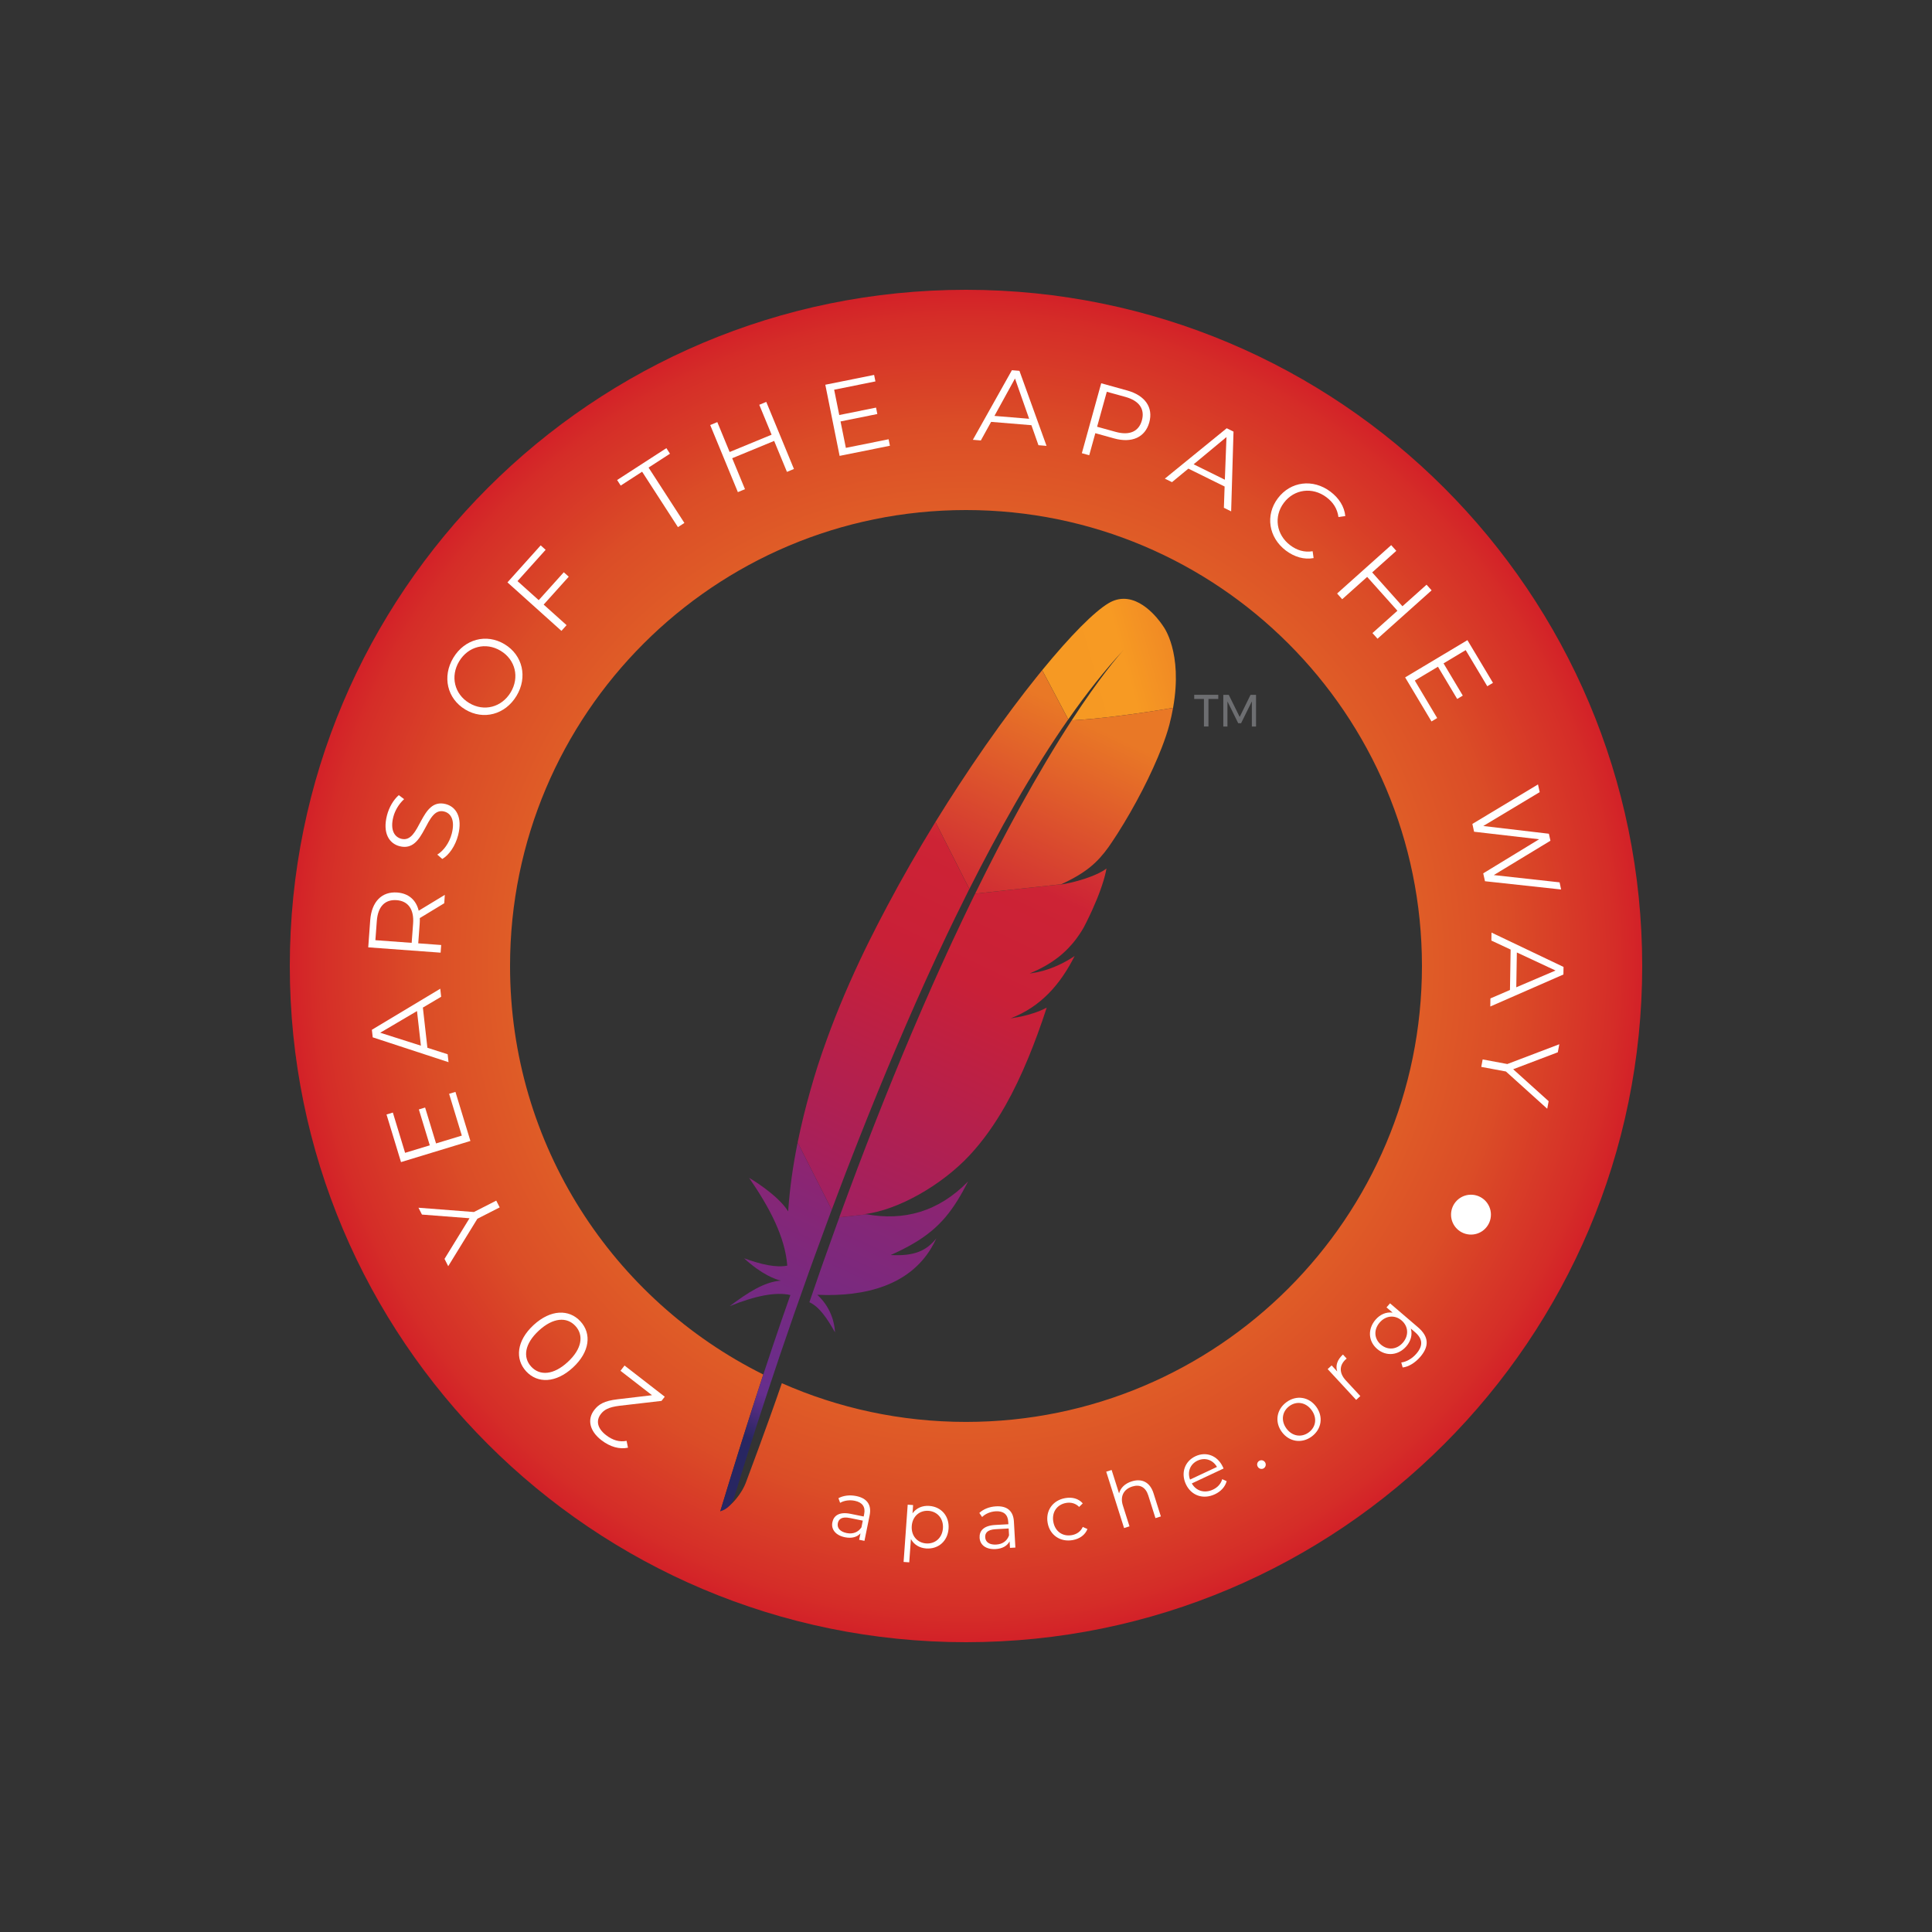 <svg xmlns="http://www.w3.org/2000/svg" xmlns:xlink="http://www.w3.org/1999/xlink" version="1.1" id="Badge_2_APACHE_20th_Anniversary" x="0px" y="0px" viewBox="0 0 5000 5000" enable-background="new 0 0 5000 5000" xml:space="preserve">
<rect x="0" y="0" width="5000" height="5000" fill="#333333" stroke="none"/>
<g>
	<g>
		<radialGradient id="SVGID_1_" cx="2500.01" cy="2499.991" r="1749.99" gradientUnits="userSpaceOnUse">
			<stop offset="0" style="stop-color:#E97826"/>
			<stop offset="0.261" style="stop-color:#E87626"/>
			<stop offset="0.459" style="stop-color:#E66E27"/>
			<stop offset="0.637" style="stop-color:#E16127"/>
			<stop offset="0.803" style="stop-color:#DB4D27"/>
			<stop offset="0.96" style="stop-color:#D52D28"/>
			<stop offset="1" style="stop-color:#D32128"/>
		</radialGradient>
		<path fill="url(#SVGID_1_)" d="M2500,750c-966.5,0-1750,783.5-1750,1750c0,966.5,783.5,1750,1750,1750    c966.4,0,1750-783.5,1750-1750C4250,1533.5,3466.5,750,2500,750z M2500,3679.9c-169.6,0-330.9-35.8-476.6-100.2    c-40.7,118.5-89.4,246.8-91.1,251.8c-13.2,39.2-43.6,64.6-43.6,64.6l-24.6,15.1c37.1-122.9,74.2-241.3,111.3-354    c-388.4-193.1-655.4-594-655.4-1057.2c0-651.7,528.3-1180,1180-1180s1180,528.3,1180,1180C3680,3151.7,3151.7,3679.9,2500,3679.9z    "/>
	</g>
	<path fill="#6D6E71" d="M3152.9,1808.9h-25.4v71.3h-11.7v-71.3h-25.2v-10.7h62.3V1808.9z M3250.5,1880.2h-10.7v-65l-27.9,56.5h-7.4   l-27.9-56.5v65h-10.7v-82h14.1l28.3,57.2l28.1-57.2h14.2V1880.2z"/>
	<g>
		<g>
			<defs>
				<path id="SVGID_2_" d="M2914.5,1674.9c-1.9,2-3.8,4.1-5.7,6.1C2912.5,1676.8,2914.5,1674.9,2914.5,1674.9 M2869.2,1560.9      c-37,21.9-98.6,83.8-172,173.5l67.5,127.4c47.4-67.8,95.5-128.7,144.1-180.8c-15.7,17.3-63.3,72.9-135.3,183.3      c69.2-3.4,175.6-17.6,262.4-32.4c25.8-144.6-25.3-210.8-25.3-210.8s-44.2-71.4-102.4-71.4      C2895.8,1549.7,2882.7,1552.9,2869.2,1560.9"/>
			</defs>
			<clipPath id="SVGID_3_">
				<use xlink:href="#SVGID_2_" overflow="visible"/>
			</clipPath>
			
				<linearGradient id="SVGID_4_" gradientUnits="userSpaceOnUse" x1="320.827" y1="4680.762" x2="321.629" y2="4680.762" gradientTransform="matrix(616.038 -171.269 -171.269 -616.038 606781.562 2940216)">
				<stop offset="0" style="stop-color:#F69923"/>
				<stop offset="0.312" style="stop-color:#F79A23"/>
				<stop offset="0.838" style="stop-color:#E97826"/>
				<stop offset="1" style="stop-color:#E97826"/>
			</linearGradient>
			<polygon clip-path="url(#SVGID_3_)" fill="url(#SVGID_4_)" points="2616,1572.2 3035.6,1455.6 3143,1841.7 2723.4,1958.4    "/>
		</g>
		<g>
			<defs>
				<rect id="SVGID_5_" x="750" y="750" width="3500" height="3500"/>
			</defs>
			<clipPath id="SVGID_6_">
				<use xlink:href="#SVGID_5_" overflow="visible"/>
			</clipPath>
			<path clip-path="url(#SVGID_6_)" fill="#BE202E" d="M2642.5,2630.7c-8.6,1.5-17.5,3.1-26.6,4.6c-0.1,0-0.1,0-0.2,0.1     c4.6-0.6,9.1-1.4,13.6-2.1C2633.8,2632.5,2638.2,2631.6,2642.5,2630.7"/>
			<g opacity="0.35" clip-path="url(#SVGID_6_)">
				<g>
					<defs>
						<rect id="SVGID_7_" x="2615.8" y="2630.7" width="26.8" height="4.7"/>
					</defs>
					<clipPath id="SVGID_8_">
						<use xlink:href="#SVGID_7_" overflow="visible"/>
					</clipPath>
					<path clip-path="url(#SVGID_8_)" fill="#BE202E" d="M2642.5,2630.7c-8.6,1.5-17.5,3.1-26.6,4.6c-0.1,0-0.1,0-0.2,0.1       c4.6-0.6,9.1-1.4,13.6-2.1C2633.8,2632.5,2638.2,2631.6,2642.5,2630.7"/>
				</g>
			</g>
			<path clip-path="url(#SVGID_6_)" fill="#BE202E" d="M2665.1,2519.3C2665.1,2519.4,2665.1,2519.4,2665.1,2519.3     c-0.1,0.1-0.2,0.1-0.2,0.1c1.4-0.2,2.8-0.4,4.3-0.6c5.7-0.8,11.4-1.8,16.9-3C2679.2,2517,2672.2,2518.2,2665.1,2519.3     L2665.1,2519.3z"/>
			<g opacity="0.35" clip-path="url(#SVGID_6_)">
				<g>
					<defs>
						<rect id="SVGID_9_" x="2664.9" y="2515.8" width="21.1" height="3.7"/>
					</defs>
					<clipPath id="SVGID_10_">
						<use xlink:href="#SVGID_9_" overflow="visible"/>
					</clipPath>
					<path clip-path="url(#SVGID_10_)" fill="#BE202E" d="M2665.1,2519.3C2665.1,2519.4,2665.1,2519.4,2665.1,2519.3       c-0.1,0.1-0.2,0.1-0.2,0.1c1.4-0.2,2.8-0.4,4.3-0.6c5.7-0.8,11.4-1.8,16.9-3C2679.2,2517,2672.2,2518.2,2665.1,2519.3       L2665.1,2519.3z"/>
				</g>
			</g>
		</g>
		<g>
			<defs>
				<path id="SVGID_11_" d="M2681.9,1753.3c-19.5,24.3-39.7,50.3-60.4,78c-23.4,31.2-47.4,64.5-71.8,99.4      c-22.5,32.3-45.3,66.1-68.2,101.1c-19.5,29.8-39,60.4-58.4,91.9c-0.7,1.2-1.4,2.4-2.2,3.5l87.8,173.5      c18.8-37.2,37.7-73.9,57-109.8c20.5-38.3,41.3-75.8,62.3-112.3c21.8-37.9,43.9-74.6,66.1-110.1c1.3-2.1,2.6-4.2,3.9-6.3      c22-34.9,44.2-68.4,66.6-100.4l-67.5-127.4C2692.2,1740.5,2687,1746.8,2681.9,1753.3"/>
			</defs>
			<clipPath id="SVGID_12_">
				<use xlink:href="#SVGID_11_" overflow="visible"/>
			</clipPath>
			
				<linearGradient id="SVGID_13_" gradientUnits="userSpaceOnUse" x1="321.139" y1="4680.986" x2="321.942" y2="4680.986" gradientTransform="matrix(1253.014 -2687.096 -2687.096 -1253.014 12177550 6732245.5)">
				<stop offset="0" style="stop-color:#9E2064"/>
				<stop offset="0.323" style="stop-color:#9E2064"/>
				<stop offset="0.63" style="stop-color:#C92037"/>
				<stop offset="0.751" style="stop-color:#CD2335"/>
				<stop offset="1" style="stop-color:#E97826"/>
			</linearGradient>
			<polygon clip-path="url(#SVGID_12_)" fill="url(#SVGID_13_)" points="2204,2199.6 2482.3,1602.7 2981.7,1835.5 2703.3,2432.4         "/>
		</g>
		<g>
			<defs>
				<path id="SVGID_14_" d="M2243.3,3142.6l-71,7.8c-2.2,6-4.4,11.9-6.6,18c-11.6,31.9-23.3,64.5-35,97.7c-0.2,0.5-0.3,1-0.5,1.5      c-1.7,4.7-3.3,9.4-5,14.1c-7.9,22.4-14.7,42.6-30.5,88.4c25.9,11.8,46.6,42.9,66.3,78.1c-2.1-36.5-17.2-70.8-45.9-97.3      c127.6,5.8,237.5-26.5,294.3-119.8c5.1-8.3,9.7-17.1,13.9-26.4c-25.8,32.7-57.8,46.6-118.1,43.3c-0.1,0.1-0.3,0.1-0.4,0.2      c0.1-0.1,0.3-0.1,0.4-0.2c88.7-39.7,133.2-77.8,172.6-141c9.3-15,18.4-31.3,27.7-49.5C2427.9,3137.1,2338,3159.8,2243.3,3142.6"/>
			</defs>
			<clipPath id="SVGID_15_">
				<use xlink:href="#SVGID_14_" overflow="visible"/>
			</clipPath>
			
				<linearGradient id="SVGID_16_" gradientUnits="userSpaceOnUse" x1="321.194" y1="4681.001" x2="321.997" y2="4681.001" gradientTransform="matrix(746.674 -1601.248 -1601.248 -746.674 7257649 4013314.25)">
				<stop offset="0" style="stop-color:#282662"/>
				<stop offset="9.548389e-002" style="stop-color:#662E8D"/>
				<stop offset="0.788" style="stop-color:#9F2064"/>
				<stop offset="0.949" style="stop-color:#CD2032"/>
				<stop offset="1" style="stop-color:#CD2032"/>
			</linearGradient>
			<polygon clip-path="url(#SVGID_15_)" fill="url(#SVGID_16_)" points="1945,3378.4 2168,2900.1 2655.1,3127.3 2432.1,3605.5         "/>
		</g>
		<g>
			<defs>
				<path id="SVGID_17_" d="M2416.6,2134.3c-20.5,33.4-40.8,67.6-60.8,102.5c-20.2,35.3-40.1,71.2-59.4,107.6      c-16.3,30.7-32.4,61.7-47.9,93c-3.1,6.4-6.2,12.6-9.3,18.9c-19.1,39.4-36.4,77.5-52.1,114c-17.7,41.5-33.3,81-46.9,118.6      c-9,24.7-17.2,48.5-24.6,71.5c-6.2,19.6-12,39.1-17.6,58.7c-13.1,46-24.4,91.9-33.7,137.6l88.2,174.2      c11.7-31.2,23.6-62.8,35.9-94.8c3.4-8.9,6.9-17.9,10.4-26.8c15.3-39.6,31.2-79.8,47.4-120.3c15.5-38.8,31.5-77.8,47.8-117      c16.3-39.2,33-78.5,50-117.8c17.3-40,35-79.9,53-119.7c17.8-39.3,36-78.4,54.4-117.1c6.7-14,13.3-27.9,20.1-41.7      c11.6-23.9,23.4-47.7,35.2-71.2c0.6-1.3,1.3-2.5,1.9-3.8l-87.8-173.5C2419.5,2129.6,2418.1,2131.9,2416.6,2134.3"/>
			</defs>
			<clipPath id="SVGID_18_">
				<use xlink:href="#SVGID_17_" overflow="visible"/>
			</clipPath>
			
				<linearGradient id="SVGID_19_" gradientUnits="userSpaceOnUse" x1="321.128" y1="4680.983" x2="321.931" y2="4680.983" gradientTransform="matrix(1253.014 -2687.096 -2687.096 -1253.014 12177595 6732082.5)">
				<stop offset="0" style="stop-color:#9E2064"/>
				<stop offset="0.323" style="stop-color:#9E2064"/>
				<stop offset="0.63" style="stop-color:#C92037"/>
				<stop offset="0.751" style="stop-color:#CD2335"/>
				<stop offset="1" style="stop-color:#E97826"/>
			</linearGradient>
			<polygon clip-path="url(#SVGID_18_)" fill="url(#SVGID_19_)" points="1680,2951.6 2143.7,1957 2893.2,2306.5 2429.4,3301.1         "/>
		</g>
		<g>
			<defs>
				<path id="SVGID_20_" d="M2063.1,2962.8c-11.1,55.8-19,111.3-22.9,166.5c-0.1,1.9-0.3,3.9-0.4,5.8      c-27.5-44.1-101.3-87.2-101.1-86.8c52.8,76.5,92.9,152.5,98.8,227.1c-28.3,5.8-67-2.6-111.8-19c46.6,42.9,81.7,54.7,95.3,57.9      c-42.9,2.7-87.5,32.1-132.5,66c65.8-26.8,118.9-37.4,157-28.8c-60.4,170.9-120.8,359.5-181.4,559.7      c18.6-5.5,29.6-17.9,35.8-34.8c10.8-36.3,82.3-274.2,194.5-586.9c3.2-8.9,6.4-17.8,9.7-26.8c0.9-2.5,1.8-5,2.7-7.5      c11.9-32.8,24.1-66.3,36.8-100.4c2.9-7.7,5.8-15.6,8.7-23.4c0.1-0.2,0.1-0.3,0.2-0.5l-88.2-174.2      C2064,2958.7,2063.5,2960.8,2063.1,2962.8"/>
			</defs>
			<clipPath id="SVGID_21_">
				<use xlink:href="#SVGID_20_" overflow="visible"/>
			</clipPath>
			
				<linearGradient id="SVGID_22_" gradientUnits="userSpaceOnUse" x1="321.217" y1="4680.938" x2="322.019" y2="4680.938" gradientTransform="matrix(658.496 -1412.15 -1412.15 -658.496 6400538.5 3539710.5)">
				<stop offset="0" style="stop-color:#282662"/>
				<stop offset="9.548389e-002" style="stop-color:#662E8D"/>
				<stop offset="0.788" style="stop-color:#9F2064"/>
				<stop offset="0.949" style="stop-color:#CD2032"/>
				<stop offset="1" style="stop-color:#CD2032"/>
			</linearGradient>
			<polygon clip-path="url(#SVGID_21_)" fill="url(#SVGID_22_)" points="1498.5,3740.7 1915.6,2846.2 2518.1,3127.2 2101,4021.7         "/>
		</g>
		<g>
			<defs>
				<path id="SVGID_23_" d="M2854.4,2253.9c-23.9,14.3-65,27.3-98,33.4c-0.5,0.1-1,0.2-1.5,0.3c-3.3,0.5-6.6,1.1-10,1.6      c0.6-0.3,1.1-0.5,1.7-0.8l-223.1,24.5c-0.4,0.8-0.8,1.7-1.2,2.5c-2.5,5.2-5.1,10.3-7.6,15.6c-7.6,15.7-15.3,31.7-23.1,48.1      c-8.4,17.7-16.9,35.8-25.6,54.3c-4.3,9.3-8.7,18.7-13.1,28.3c-13.1,28.6-26.5,58.1-40,88.5c-16.6,37.4-33.5,76.3-50.7,116.7      c-16.4,38.5-33,78.3-49.8,119.5c-16,39.1-32.1,79.5-48.5,121.2c-14.6,37.1-29.3,75.3-44.2,114.5c-0.7,1.9-1.4,3.8-2.1,5.7      c-14.7,38.9-29.6,78.9-44.6,119.9c-0.3,0.9-0.7,1.9-1,2.8l71-7.8c-1.4-0.3-2.8-0.4-4.2-0.7c84.9-10.6,197.8-74,270.8-152.4      c33.6-36.1,64.1-78.7,92.4-128.5c21-37.1,40.7-78.3,59.5-123.8c16.4-39.8,32.2-82.8,47.4-129.6c-19.5,10.3-41.8,17.8-66.5,23.1      c-4.3,0.9-8.7,1.8-13.2,2.6c-4.5,0.8-9,1.5-13.6,2.1c0.1,0,0.1,0,0.2-0.1c79.2-30.5,129.1-89.3,165.4-161.3      c-20.8,14.2-54.7,32.8-95.3,41.7c-5.5,1.2-11.2,2.2-16.9,3c-1.4,0.2-2.8,0.5-4.3,0.6l0,0c0,0,0.1,0,0.1-0.1c0,0,0.1,0,0.1,0      c27.5-11.5,50.7-24.4,70.8-39.6c4.3-3.3,8.5-6.6,12.5-10.1c6.2-5.3,12-10.9,17.6-16.8c3.6-3.8,7-7.6,10.4-11.6      c7.9-9.4,15.2-19.5,22.2-30.5c2.1-3.4,4.2-6.8,6.2-10.3c2.6-5.1,5.2-10.1,7.6-14.9c11.1-22.2,19.9-42.1,27-59.5      c3.5-8.7,6.6-16.8,9.2-24.2c1.1-3,2.1-5.9,3-8.7c2.8-8.4,5.1-15.8,6.9-22.3c2.7-9.8,4.3-17.5,5.2-23.2l0,0l0,0      C2861,2249.7,2857.9,2251.8,2854.4,2253.9"/>
			</defs>
			<clipPath id="SVGID_24_">
				<use xlink:href="#SVGID_23_" overflow="visible"/>
			</clipPath>
			
				<linearGradient id="SVGID_25_" gradientUnits="userSpaceOnUse" x1="321.128" y1="4681.006" x2="321.931" y2="4681.006" gradientTransform="matrix(1253.013 -2687.095 -2687.095 -1253.013 12177870 6732210.5)">
				<stop offset="0" style="stop-color:#9E2064"/>
				<stop offset="0.323" style="stop-color:#9E2064"/>
				<stop offset="0.63" style="stop-color:#C92037"/>
				<stop offset="0.751" style="stop-color:#CD2335"/>
				<stop offset="1" style="stop-color:#E97826"/>
			</linearGradient>
			<polygon clip-path="url(#SVGID_24_)" fill="url(#SVGID_25_)" points="1826.5,2989.2 2295.7,1982.8 3209.5,2408.9 2740.2,3415.2         "/>
		</g>
		<g>
			<defs>
				<path id="SVGID_26_" d="M2773.5,1864.3c-19.8,30.4-41.5,65-64.8,104.2c-1.2,2-2.5,4.2-3.7,6.2c-20.1,33.9-41.5,71.1-64,111.9      c-19.4,35.2-39.6,72.9-60.7,113.6c-18.3,35.4-37.2,72.9-56.7,112.6l223.1-24.5c65-29.9,94-56.9,122.2-96.1      c7.5-10.8,15-22.1,22.5-33.7c22.9-35.8,45.4-75.2,65.5-114.3c19.4-37.8,36.5-75.3,49.6-109.1c8.3-21.5,15.1-41.5,19.7-59      c4.1-15.5,7.2-30.2,9.7-44.2C2949.1,1846.7,2842.7,1860.9,2773.5,1864.3"/>
			</defs>
			<clipPath id="SVGID_27_">
				<use xlink:href="#SVGID_26_" overflow="visible"/>
			</clipPath>
			
				<linearGradient id="SVGID_28_" gradientUnits="userSpaceOnUse" x1="321.141" y1="4681.011" x2="321.943" y2="4681.011" gradientTransform="matrix(1253.013 -2687.095 -2687.095 -1253.013 12177777 6732370)">
				<stop offset="0" style="stop-color:#9E2064"/>
				<stop offset="0.323" style="stop-color:#9E2064"/>
				<stop offset="0.63" style="stop-color:#C92037"/>
				<stop offset="0.751" style="stop-color:#CD2335"/>
				<stop offset="1" style="stop-color:#E97826"/>
			</linearGradient>
			<polygon clip-path="url(#SVGID_27_)" fill="url(#SVGID_28_)" points="2339.4,2226.9 2615.1,1635.6 3220.1,1917.8 2944.4,2509         "/>
		</g>
		<g>
			<defs>
				<rect id="SVGID_29_" x="750" y="750" width="3500" height="3500"/>
			</defs>
			<clipPath id="SVGID_30_">
				<use xlink:href="#SVGID_29_" overflow="visible"/>
			</clipPath>
			<path clip-path="url(#SVGID_30_)" fill="#BE202E" d="M2629.4,2633.3c-4.5,0.8-9,1.5-13.6,2.1l0,0     C2620.4,2634.8,2624.9,2634.1,2629.4,2633.3"/>
			<g opacity="0.35" clip-path="url(#SVGID_30_)">
				<g>
					<defs>
						<rect id="SVGID_31_" x="2615.8" y="2633.3" width="13.6" height="2.1"/>
					</defs>
					<clipPath id="SVGID_32_">
						<use xlink:href="#SVGID_31_" overflow="visible"/>
					</clipPath>
					<path clip-path="url(#SVGID_32_)" fill="#BE202E" d="M2629.4,2633.3c-4.5,0.8-9,1.5-13.6,2.1l0,0       C2620.4,2634.8,2624.9,2634.1,2629.4,2633.3"/>
				</g>
			</g>
		</g>
		<g>
			<defs>
				<path id="SVGID_33_" d="M2615.8,2635.4L2615.8,2635.4c4.6-0.6,9.1-1.4,13.6-2.1C2624.9,2634.1,2620.4,2634.8,2615.8,2635.4"/>
			</defs>
			<clipPath id="SVGID_34_">
				<use xlink:href="#SVGID_33_" overflow="visible"/>
			</clipPath>
			
				<linearGradient id="SVGID_35_" gradientUnits="userSpaceOnUse" x1="321.128" y1="4681.015" x2="321.931" y2="4681.015" gradientTransform="matrix(1253.012 -2687.093 -2687.093 -1253.012 12177940 6732242)">
				<stop offset="0" style="stop-color:#9E2064"/>
				<stop offset="0.323" style="stop-color:#9E2064"/>
				<stop offset="0.63" style="stop-color:#C92037"/>
				<stop offset="0.751" style="stop-color:#CD2335"/>
				<stop offset="1" style="stop-color:#E97826"/>
			</linearGradient>
			<polygon clip-path="url(#SVGID_34_)" fill="url(#SVGID_35_)" points="2614.9,2635 2618.2,2628.1 2630.2,2633.7 2626.9,2640.6         "/>
		</g>
		<g>
			<defs>
				<rect id="SVGID_36_" x="750" y="750" width="3500" height="3500"/>
			</defs>
			<clipPath id="SVGID_37_">
				<use xlink:href="#SVGID_36_" overflow="visible"/>
			</clipPath>
			<path clip-path="url(#SVGID_37_)" fill="#BE202E" d="M2664.9,2519.4c1.4-0.2,2.8-0.4,4.3-0.6     C2667.8,2519,2666.4,2519.3,2664.9,2519.4L2664.9,2519.4z"/>
			<g opacity="0.35" clip-path="url(#SVGID_37_)">
				<g>
					<defs>
						<rect id="SVGID_38_" x="2664.9" y="2518.8" width="4.3" height="0.6"/>
					</defs>
					<clipPath id="SVGID_39_">
						<use xlink:href="#SVGID_38_" overflow="visible"/>
					</clipPath>
					<path clip-path="url(#SVGID_39_)" fill="#BE202E" d="M2664.9,2519.4c1.4-0.2,2.8-0.4,4.3-0.6       C2667.8,2519,2666.4,2519.3,2664.9,2519.4L2664.9,2519.4z"/>
				</g>
			</g>
		</g>
		<g>
			<defs>
				<path id="SVGID_40_" d="M2664.9,2519.4L2664.9,2519.4c1.4-0.2,2.8-0.4,4.3-0.6C2667.8,2519,2666.4,2519.3,2664.9,2519.4"/>
			</defs>
			<clipPath id="SVGID_41_">
				<use xlink:href="#SVGID_40_" overflow="visible"/>
			</clipPath>
			
				<linearGradient id="SVGID_42_" gradientUnits="userSpaceOnUse" x1="321.128" y1="4681.014" x2="321.931" y2="4681.014" gradientTransform="matrix(1253.012 -2687.093 -2687.093 -1253.012 12177931 6732237.5)">
				<stop offset="0" style="stop-color:#9E2064"/>
				<stop offset="0.323" style="stop-color:#9E2064"/>
				<stop offset="0.63" style="stop-color:#C92037"/>
				<stop offset="0.751" style="stop-color:#CD2335"/>
				<stop offset="1" style="stop-color:#E97826"/>
			</linearGradient>
			<polygon clip-path="url(#SVGID_41_)" fill="url(#SVGID_42_)" points="2664.7,2519.3 2665.7,2517.2 2669.4,2518.9 2668.4,2521.1         "/>
		</g>
		<g>
			<defs>
				<rect id="SVGID_43_" x="750" y="750" width="3500" height="3500"/>
			</defs>
			<clipPath id="SVGID_44_">
				<use xlink:href="#SVGID_43_" overflow="visible"/>
			</clipPath>
			<path clip-path="url(#SVGID_44_)" fill="#BE202E" d="M2665,2519.4C2665.1,2519.4,2665.1,2519.4,2665,2519.4L2665,2519.4     L2665,2519.4L2665,2519.4C2665.1,2519.4,2665.1,2519.4,2665,2519.4"/>
			<g opacity="0.35" clip-path="url(#SVGID_44_)">
				<g>
					<defs>
						<rect id="SVGID_45_" x="2665" y="2519.3" width="0.1" height="0"/>
					</defs>
					<clipPath id="SVGID_46_">
						<use xlink:href="#SVGID_45_" overflow="visible"/>
					</clipPath>
					<path clip-path="url(#SVGID_46_)" fill="#BE202E" d="M2665,2519.4C2665.1,2519.4,2665.1,2519.4,2665,2519.4L2665,2519.4       L2665,2519.4L2665,2519.4C2665.1,2519.4,2665.1,2519.4,2665,2519.4"/>
				</g>
			</g>
		</g>
		<g>
			<defs>
				<path id="SVGID_47_" d="M2665,2519.4C2665.1,2519.4,2665.1,2519.4,2665,2519.4L2665,2519.4      C2665.1,2519.4,2665.1,2519.4,2665,2519.4"/>
			</defs>
			<clipPath id="SVGID_48_">
				<use xlink:href="#SVGID_47_" overflow="visible"/>
			</clipPath>
			
				<linearGradient id="SVGID_49_" gradientUnits="userSpaceOnUse" x1="321.079" y1="4681.061" x2="321.882" y2="4681.061" gradientTransform="matrix(276.957 -593.936 -593.936 -276.957 2693878.5 1489909.875)">
				<stop offset="0" style="stop-color:#9E2064"/>
				<stop offset="0.323" style="stop-color:#9E2064"/>
				<stop offset="0.63" style="stop-color:#C92037"/>
				<stop offset="0.751" style="stop-color:#CD2335"/>
				<stop offset="1" style="stop-color:#E97826"/>
			</linearGradient>
			<polygon clip-path="url(#SVGID_48_)" fill="url(#SVGID_49_)" points="2665,2519.4 2665.1,2519.3 2665.1,2519.3 2665.1,2519.4         "/>
		</g>
	</g>
	<path fill="#FFFFFF" d="M3858.5,3142.9c0.3,28.5-22.5,51.9-51,52.2c-28.5,0.3-51.9-22.5-52.2-51c-0.3-28.5,22.5-51.9,51-52.2   C3834.8,3091.6,3858.2,3114.4,3858.5,3142.9"/>
	<g>
		<path fill="#FFFFFF" d="M2250.6,3921.8l-13.4,65.9l-13.7-2.8l3.4-16.6c-8.7,9.6-22.6,13.7-40.2,10.1    c-24.1-4.9-36.3-20.5-32.5-38.8c3.3-16.4,16.7-28,47.2-21.8l33.8,6.9l1.3-6.5c3.7-18.2-4.6-30.2-24.4-34.2    c-13.7-2.8-27.7-0.6-37.9,5.3l-4.3-12c12.6-6.9,29.4-9,46.2-5.5C2243.5,3877.3,2256.2,3894.3,2250.6,3921.8z M2229.4,3952.8    l3.5-17.4l-33.4-6.8c-20.6-4.2-28.9,2.5-31.2,13.4c-2.5,12.3,5.8,22,22.8,25.5C2207.4,3970.8,2220.8,3965.6,2229.4,3952.8z"/>
		<path fill="#FFFFFF" d="M2454.9,3956.1c-2.4,32.9-27,53.5-57.9,51.3c-17.3-1.2-31.6-9.7-39.6-24.4l-4.3,60.3l-14.6-1l10.6-148.2    l14,1l-1.5,21.4c9.9-13.8,25.5-20.5,43.4-19.2C2435.8,3899.5,2457.2,3923.4,2454.9,3956.1z M2440.3,3955.1    c1.8-25.1-14.5-43.4-37.3-45.1c-23.1-1.6-41.6,14.2-43.4,39.3c-1.8,25.3,14.3,43.4,37.3,45.1    C2419.8,3996,2438.5,3980.4,2440.3,3955.1z"/>
		<path fill="#FFFFFF" d="M2624,3937.9l3.8,67.2l-14,0.8l-1-16.9c-6,11.5-18.4,19-36.3,20c-24.5,1.4-40.3-10.5-41.3-29.3    c-0.9-16.7,9-31.3,40.1-33.1l34.4-1.9l-0.4-6.6c-1-18.5-12.1-28-32.3-26.9c-14,0.8-26.9,6.5-35.3,14.8l-7.2-10.5    c10.4-9.9,26.2-16.2,43.3-17.1C2605.8,3896.8,2622.5,3909.9,2624,3937.9z M2611.4,3973.4l-1-17.7l-34,1.9    c-21,1.2-27.3,9.8-26.7,20.9c0.7,12.6,11.2,19.8,28.6,18.8C2594.7,3996.4,2606.4,3987.9,2611.4,3973.4z"/>
		<path fill="#FFFFFF" d="M2711.3,3941.2c-5.7-31.9,13.4-58.4,45.3-64.1c18.1-3.3,34.6,1.1,45.6,13.6l-9.4,9.2    c-9.2-9.5-21.5-12.5-33.9-10.3c-23.4,4.2-37.4,23.9-32.9,48.9c4.5,25.2,24.5,38.6,47.9,34.4c12.4-2.2,22.9-9.1,28.3-21.2l12.1,5.4    c-6,15.3-20,25.4-38,28.6C2744.2,3991.5,2717,3973.1,2711.3,3941.2z"/>
		<path fill="#FFFFFF" d="M2985.3,3864.5l19,60l-14,4.4l-18.5-58.6c-6.9-21.8-21.9-29.4-41.5-23.2c-22.2,7-31.8,25.2-24.4,48.8    l17.2,54.3l-14,4.4l-46.2-145.9l14-4.4l19.2,60.6c3.9-14.4,15.3-25.6,32.8-31.1C2954,3825.8,2975.9,3834.8,2985.3,3864.5z"/>
		<path fill="#FFFFFF" d="M3166.6,3800.5l-82.2,38.6c11.1,19.8,33.2,26.1,54.7,16c12-5.6,20.6-14.9,24-27l11.5,5.1    c-3.9,14.6-14.9,26.6-30.4,33.9c-30.6,14.4-61.4,3.3-75.1-25.9c-13.7-29.1-3-59.4,24.6-72.4c27.6-13,57.2-2,71,27.5    C3165.4,3797.4,3165.9,3799,3166.6,3800.5z M3079.8,3829.1l69.7-32.7c-10.7-18.5-31-25.3-50.3-16.3    C3080.1,3789.1,3072.4,3809.1,3079.8,3829.1z"/>
		<path fill="#FFFFFF" d="M3255.1,3795.9c-3.3-5.5-1.4-12.1,3.7-15.2c5.1-3.1,12-1.6,15.3,3.9c3.3,5.5,1.4,12.4-3.8,15.5    C3265.1,3803.1,3258.3,3801.4,3255.1,3795.9z"/>
		<path fill="#FFFFFF" d="M3317.4,3705.9c-19.1-25.9-13.7-58.3,11.9-77.1c25.6-18.8,57.9-14.2,77,11.7c19.1,25.9,14,58.3-11.6,77.2    S3336.5,3731.8,3317.4,3705.9z M3394.3,3649.2c-15-20.4-38.9-23.9-57.5-10.2c-18.6,13.7-22.5,37.6-7.5,58    c15,20.4,39,23.8,57.6,10.1C3405.6,3693.4,3409.4,3669.7,3394.3,3649.2z"/>
		<path fill="#FFFFFF" d="M3475.5,3505.5l9.7,10.5c-0.9,0.8-2,1.5-2.7,2.2c-16.7,15.4-17,35.4,0.4,54.2l37.6,40.6l-10.8,9.9    l-73.7-79.7l10.3-9.5l14.4,15.6C3455.8,3534,3460.8,3519.1,3475.5,3505.5z"/>
		<path fill="#FFFFFF" d="M3597.4,3373l72.4,62c28.4,24.3,29.3,49.3,5.9,76.5c-12.9,15-30.1,25.9-45.6,27.5l-3.6-12.9    c13.8-1.8,28.2-10.1,39.1-22.8c17.9-20.8,16.5-38.6-3.9-56l-10.5-9c4.6,15.9,0,32.3-11.5,45.8c-20.1,23.5-51.9,27.3-75.6,7    c-23.7-20.3-24.5-52-4.4-75.5c11.8-13.8,27.7-20.9,44.4-18.5l-15.8-13.6L3597.4,3373z M3627.3,3417.3    c-17.9-15.3-41.4-12.6-56.9,5.6c-15.6,18.2-14.5,41.7,3.4,57c17.9,15.3,41.4,12.9,57-5.3    C3646.3,3456.4,3645.2,3432.7,3627.3,3417.3z"/>
	</g>
	<g>
		<path fill="#FFFFFF" d="M1605.8,3547.6l10.5-13.6l104.1,80.7l-8.4,10.8l-108.5,12.6c-29.6,3.6-40.5,11.1-48.4,21.2    c-13.3,17.2-9.4,37.1,13.2,54.7c17.4,13.5,34.8,18.5,53.3,14.9l3.6,17.7c-22,4.7-46.3-2-69-19.6c-30.1-23.3-37.4-53.4-18.1-78.2    c11-14.2,25.3-23.5,60.4-27.5l88.9-10.5L1605.8,3547.6z"/>
		<path fill="#FFFFFF" d="M1482.6,3539.3c-44,40.5-91.5,41.6-120.9,9.7s-24.7-79.4,19.3-119.9c44-40.5,91.7-41.4,121.1-9.5    C1531.6,3451.5,1526.6,3498.7,1482.6,3539.3z M1394.5,3443.6c-36.9,34-41.9,69.3-19.7,93.3c22.2,24.1,57.8,21.9,94.6-12.1    c36.9-34,41.9-69.3,19.7-93.3C1466.9,3407.5,1431.4,3409.6,1394.5,3443.6z"/>
		<path fill="#FFFFFF" d="M1226.5,3136.7l57.8-29.5l8.9,17.5l-57.8,29.5l-75.4,122.7l-9.6-18.9l64.7-105.2l-123.1-9.5l-9-17.7    L1226.5,3136.7z"/>
		<path fill="#FFFFFF" d="M1162.3,2830.8l16.4-5l38.7,127l-179.6,54.7l-37.5-123.2l16.4-5l31.7,104.2l63.9-19.4l-28.3-92.9l16.2-4.9    l28.3,92.9l66.7-20.3L1162.3,2830.8z"/>
		<path fill="#FFFFFF" d="M1094.4,2607.6l11.7,104l52.4,16.8l2.3,20.5l-196.2-64.3l-2.2-19.5l177-106.3l2.3,20.8L1094.4,2607.6z     M1079.2,2616.6l-95.2,56.1l105.3,33.5L1079.2,2616.6z"/>
		<path fill="#FFFFFF" d="M1149.7,2337.6l-63.3,38.4c0.2,4.9,0.1,9.7-0.3,15l-3.7,50.3l59.4,4.4l-1.5,19.8L953,2451.7l5.1-70.1    c3.5-47.6,29.7-74.8,69.8-71.8c29.4,2.2,48.9,19.2,55.7,47.1l67.6-41L1149.7,2337.6z M1026.5,2329.6c-30-2.2-48.5,16.3-51.3,53.8    l-3.7,49.8l93.9,6.9l3.7-49.8C1071.9,2352.9,1056,2331.8,1026.5,2329.6z"/>
		<path fill="#FFFFFF" d="M1144.6,2223l-12.9-11.3c16.1-9.7,31.4-30.4,37.5-54.4c8.7-34.1-1.7-52.5-19.7-57.1    c-49.9-12.8-48,107.1-115.3,89.8c-26.8-6.9-44.6-33.6-32.7-79.9c5.3-20.5,16.7-40.3,30.6-52.3l13.7,10.4    c-14.1,13-23.7,29.9-27.9,46c-8.5,33.3,2.5,51.9,20.7,56.6c49.9,12.8,48.5-106.9,114.8-89.9c26.8,6.9,44.2,34.1,32.2,80.6    C1178.6,2188.8,1162.1,2213.1,1144.6,2223z"/>
		<path fill="#FFFFFF" d="M1204.1,1836.2c-46.9-28.2-60.2-85.1-30.9-133.9c29.1-48.3,85.5-63.5,132.6-35.1    c47.1,28.4,60.1,85.4,31,133.6C1307.5,1849.6,1250.9,1864.4,1204.1,1836.2z M1295.6,1684.2c-38.4-23.1-84-11.4-107.2,27.2    c-23.4,38.8-12.6,84.8,25.8,108c38.4,23.1,84.1,11.2,107.5-27.7C1344.9,1753.1,1334,1707.4,1295.6,1684.2z"/>
		<path fill="#FFFFFF" d="M1339.3,1503.9l54.9,49.3l64.9-72.2l12.8,11.5l-64.9,72.2l59.3,53.2l-13.3,14.8l-139.7-125.5l86-95.8    l12.8,11.5L1339.3,1503.9z"/>
		<path fill="#FFFFFF" d="M1661.8,1220.8l-55.4,35.9l-9.3-14.4l127.5-82.5l9.3,14.4l-55.4,35.9l92.7,143.3l-16.7,10.8L1661.8,1220.8    z"/>
		<path fill="#FFFFFF" d="M1983.1,1040.1l71.6,173.6l-18.1,7.5l-33.1-80.1l-108.6,44.8l33.1,80.1l-18.4,7.6L1838,1100l18.4-7.6    l31.9,77.4l108.6-44.8l-31.9-77.4L1983.1,1040.1z"/>
		<path fill="#FFFFFF" d="M2299.7,1136.8l3.4,16.8l-130.2,26.2l-37-184.1l126.3-25.4l3.4,16.8l-106.8,21.5l13.2,65.5l95.2-19.2    l3.3,16.6l-95.2,19.2l13.8,68.4L2299.7,1136.8z"/>
		<path fill="#FFFFFF" d="M2669.3,1100.4l-104.3-8.6l-26.6,48.1l-20.6-1.7l101-180.1l19.5,1.6l70.1,194.2l-20.9-1.7L2669.3,1100.4z     M2663.4,1083.8l-36.6-104.2l-53.2,96.8L2663.4,1083.8z"/>
		<path fill="#FFFFFF" d="M2974.3,1093.3c-10.7,38.5-45,54.1-91,41.3l-48.6-13.5l-15.8,57.1l-19.1-5.3l50.1-181l67.7,18.8    C2963.6,1023.6,2985.1,1054.6,2974.3,1093.3z M2955.2,1088c8-29-6.5-50.8-42.7-60.8l-48.1-13.3l-25.1,90.5l48.1,13.3    C2923.6,1127.7,2947.3,1116.5,2955.2,1088z"/>
		<path fill="#FFFFFF" d="M3169.3,1259.1l-93.8-46.3l-42.4,35l-18.5-9.1l160.1-130.4l17.6,8.7l-6.1,206.4l-18.8-9.3L3169.3,1259.1z     M3169.9,1241.5l4.2-110.4l-85,70.5L3169.9,1241.5z"/>
		<path fill="#FFFFFF" d="M3307.1,1289.5c33.1-43.9,90.9-51.1,136.1-17.1c21.9,16.5,36.1,38.6,38.4,63.2l-17.7,2.5    c-2.9-21.6-13.8-38.3-31-51.2c-36.2-27.3-83.5-21.2-110.3,14.4c-26.8,35.6-19.6,82.7,16.6,109.9c17.1,12.9,36.2,18.9,57.9,15.4    l2.5,17.7c-24.3,4.6-49.6-2.8-71.7-19.4C3283.1,1391,3274,1333.4,3307.1,1289.5z"/>
		<path fill="#FFFFFF" d="M3705,1527.8l-140,125.2l-13.1-14.6l64.6-57.8l-78.3-87.6l-64.6,57.8l-13.2-14.8l140-125.2l13.2,14.8    l-62.4,55.8l78.3,87.6l62.4-55.8L3705,1527.8z"/>
		<path fill="#FFFFFF" d="M3719.4,1858.3l-14.7,8.8l-68.2-114l161.2-96.4l66.1,110.5l-14.7,8.8l-55.9-93.5l-57.3,34.3l49.8,83.4    l-14.5,8.7l-49.8-83.4l-59.9,35.8L3719.4,1858.3z"/>
		<path fill="#FFFFFF" d="M4040.1,2302l-197-21.4l-4.5-20.4l144.6-88.2l-168.3-19.5l-4.4-20.2l169.8-102.2l4.4,19.9l-146,87.7    l169.8,20l4,18.1l-146.6,88.9l170.3,18.8L4040.1,2302z"/>
		<path fill="#FFFFFF" d="M3907.8,2562.1l1.7-104.6l-49.8-23.3l0.3-20.7l186.4,88.9l-0.3,19.6l-189.2,82.8l0.3-20.9L3907.8,2562.1z     M3924.1,2555.1l101.6-43.4l-100.1-46.7L3924.1,2555.1z"/>
		<path fill="#FFFFFF" d="M3897.3,2773l-63.8-11.9l3.6-19.3l63.8,11.9l134.6-51.2l-3.9,20.8l-115.5,43.9l91.8,82.7l-3.7,19.5    L3897.3,2773z"/>
	</g>
</g>
</svg>
